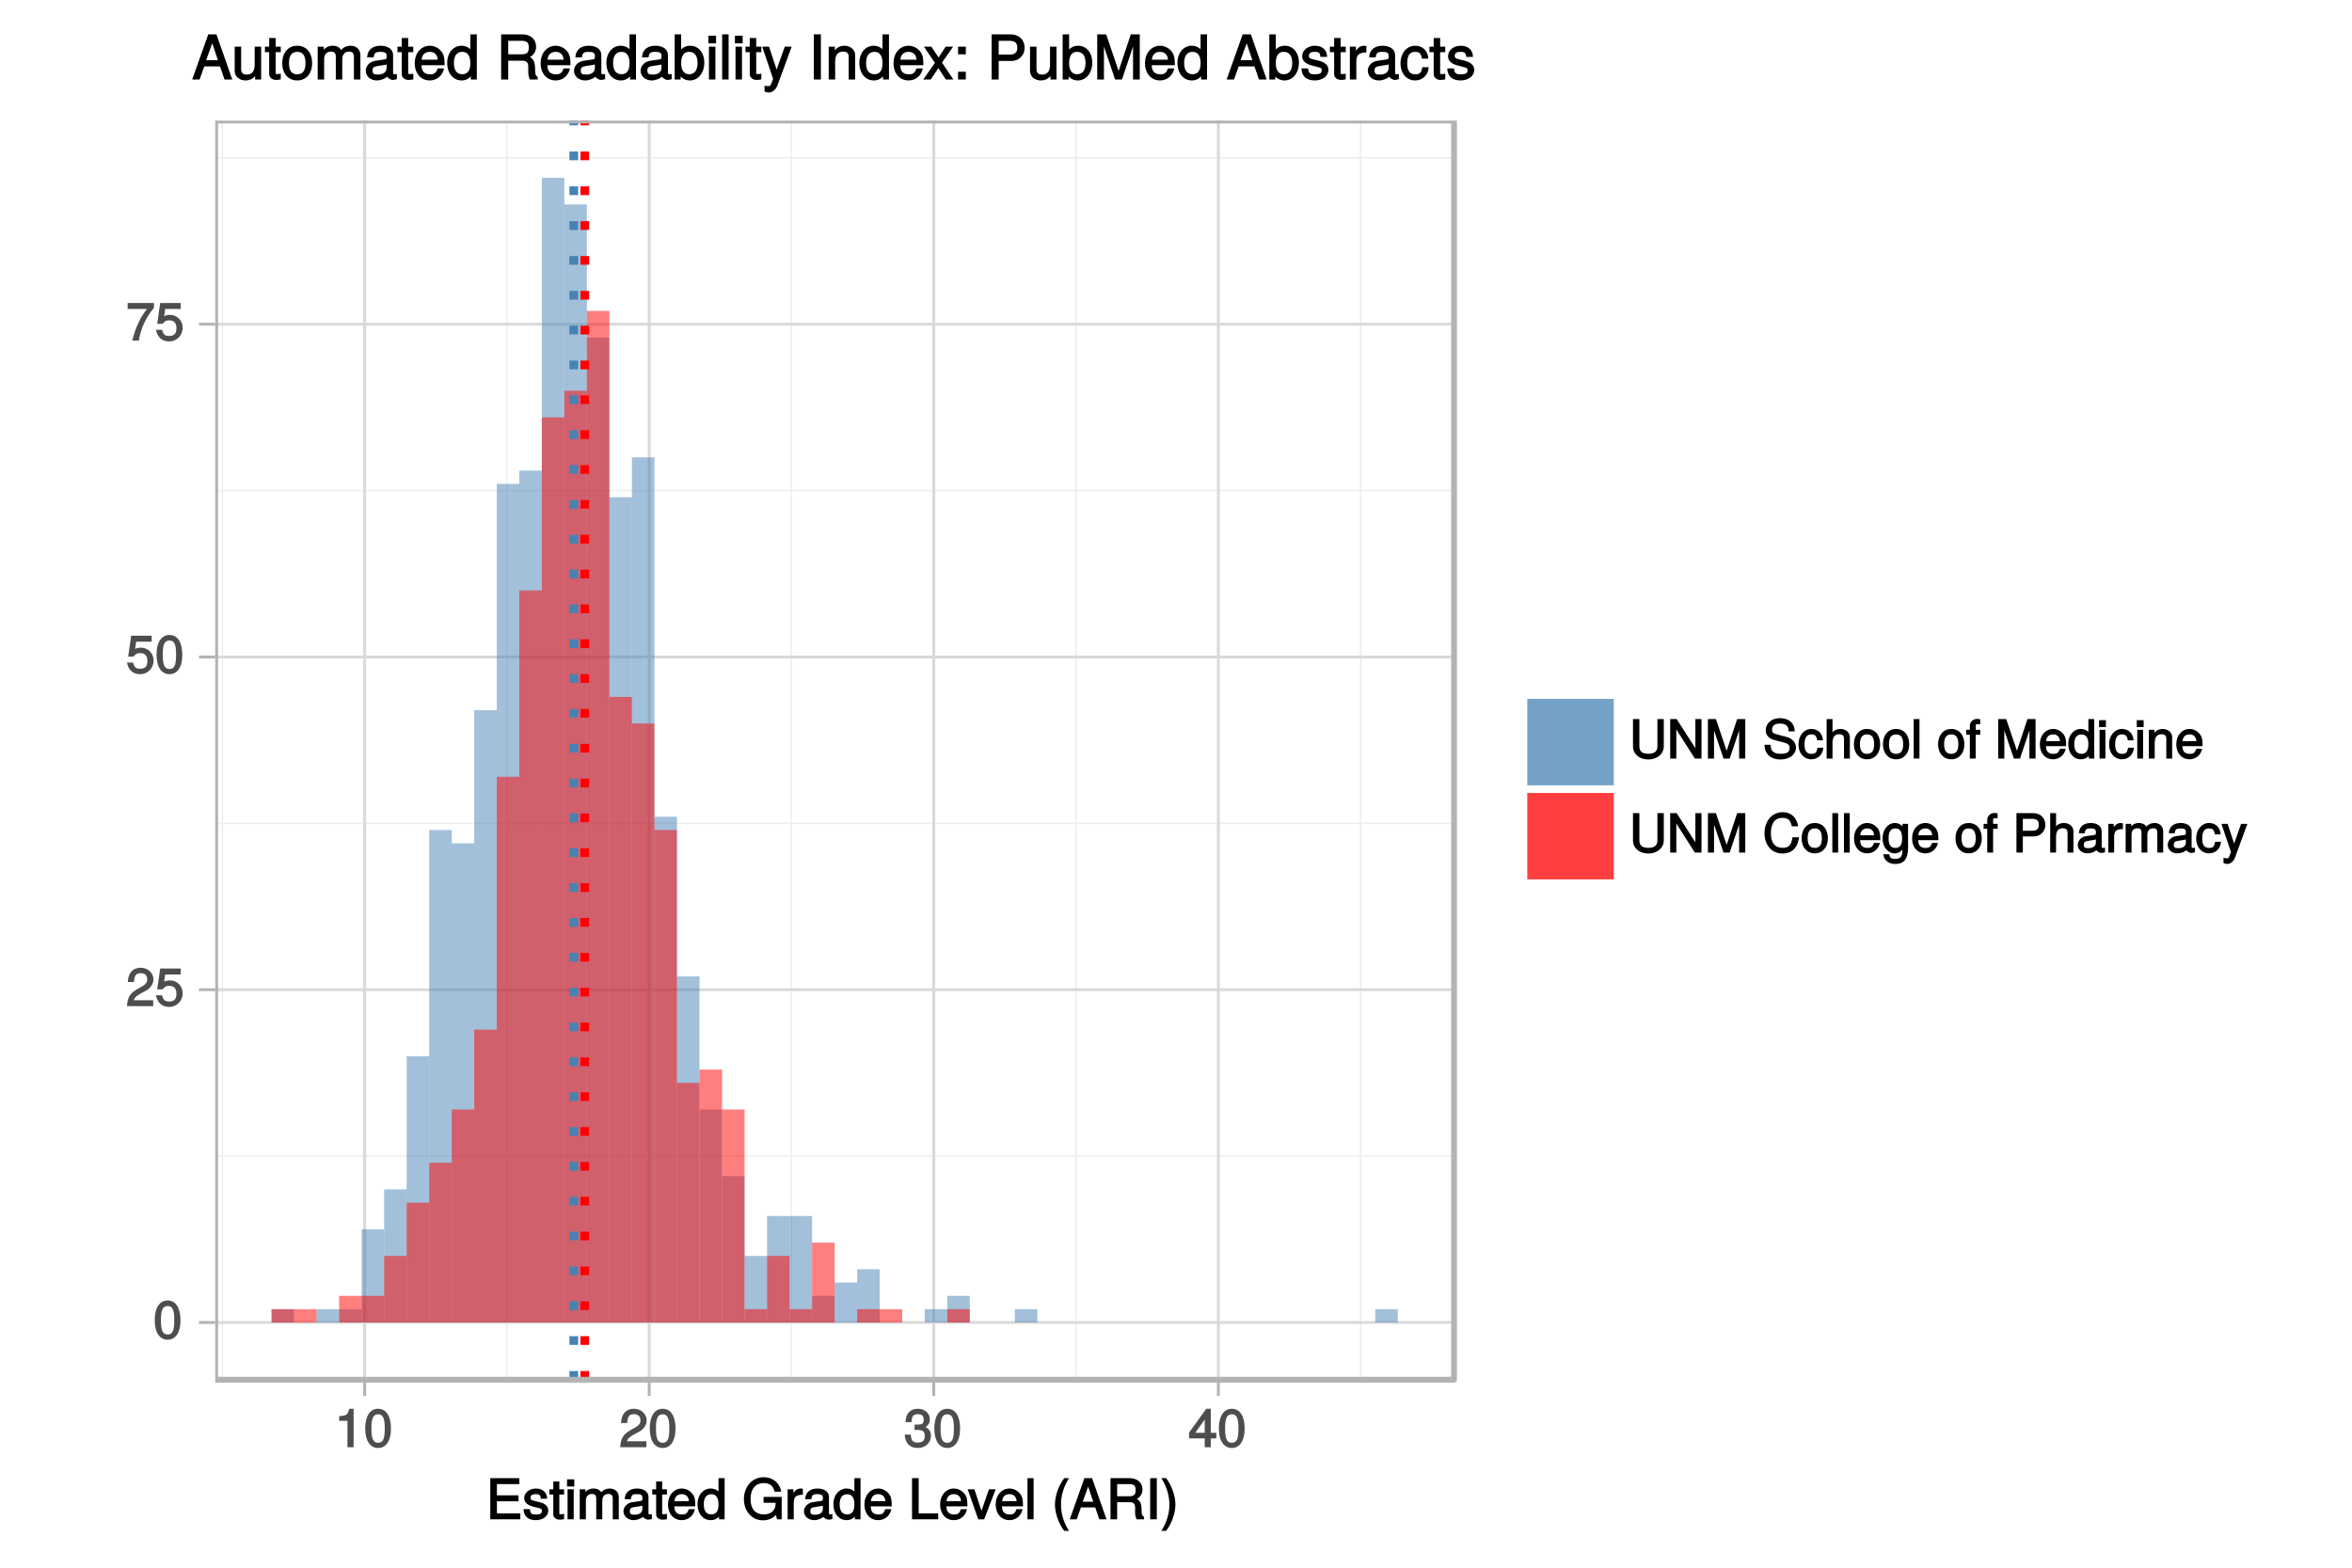 <?xml version="1.0" encoding="UTF-8"?>
<svg xmlns="http://www.w3.org/2000/svg" xmlns:xlink="http://www.w3.org/1999/xlink" width="432pt" height="288pt" viewBox="0 0 432 288" version="1.1">
<defs>
<g>
<symbol overflow="visible" id="glyph0-0">
<path style="stroke:none;" d=""/>
</symbol>
<symbol overflow="visible" id="glyph0-1">
<path style="stroke:none;" d="M 5 -3.391 C 5 -5.75 4.109 -7.062 2.641 -7.062 C 1.172 -7.062 0.266 -5.734 0.266 -3.453 C 0.266 -1.156 1.188 0.141 2.641 0.141 C 4.078 0.141 5 -1.156 5 -3.391 Z M 3.859 -3.469 C 3.859 -1.547 3.562 -0.812 2.625 -0.812 C 1.734 -0.812 1.406 -1.578 1.406 -3.438 C 1.406 -5.312 1.734 -6.047 2.641 -6.047 C 3.547 -6.047 3.859 -5.297 3.859 -3.469 Z M 3.859 -3.469 "/>
</symbol>
<symbol overflow="visible" id="glyph0-2">
<path style="stroke:none;" d="M 5.031 -4.938 C 5.031 -6.078 4.016 -7.062 2.719 -7.062 C 1.328 -7.062 0.391 -6.219 0.328 -4.438 L 1.453 -4.438 C 1.531 -5.703 1.859 -6.062 2.703 -6.062 C 3.469 -6.062 3.891 -5.641 3.891 -4.906 C 3.891 -4.375 3.609 -4.016 3.016 -3.672 L 2.125 -3.172 C 0.703 -2.359 0.266 -1.625 0.172 0 L 4.984 0 L 4.984 -1.094 L 1.422 -1.094 C 1.5 -1.516 1.766 -1.781 2.594 -2.281 L 3.562 -2.797 C 4.516 -3.297 5.031 -4.094 5.031 -4.938 Z M 5.031 -4.938 "/>
</symbol>
<symbol overflow="visible" id="glyph0-3">
<path style="stroke:none;" d="M 5.062 -2.375 C 5.062 -3.719 4.031 -4.734 2.719 -4.734 C 2.25 -4.734 1.75 -4.578 1.656 -4.5 L 1.859 -5.828 L 4.703 -5.828 L 4.703 -6.922 L 0.938 -6.922 L 0.391 -3.094 L 1.375 -3.094 C 1.812 -3.609 2.047 -3.734 2.578 -3.734 C 3.484 -3.734 3.922 -3.266 3.922 -2.266 C 3.922 -1.281 3.484 -0.859 2.578 -0.859 C 1.828 -0.859 1.516 -1.109 1.281 -2 L 0.156 -2 C 0.469 -0.516 1.375 0.141 2.594 0.141 C 3.969 0.141 5.062 -0.938 5.062 -2.375 Z M 5.062 -2.375 "/>
</symbol>
<symbol overflow="visible" id="glyph0-4">
<path style="stroke:none;" d="M 5.125 -6.078 L 5.125 -6.922 L 0.297 -6.922 L 0.297 -5.828 L 3.844 -5.828 C 2.656 -4.344 1.656 -2.266 1.156 0 L 2.344 0 C 2.734 -2.328 3.656 -4.281 5.125 -6.031 Z M 5.125 -6.078 "/>
</symbol>
<symbol overflow="visible" id="glyph0-5">
<path style="stroke:none;" d="M 3.469 -0.125 L 3.469 -7.062 L 2.672 -7.062 C 2.328 -5.891 2.281 -5.875 0.828 -5.688 L 0.828 -4.844 L 2.344 -4.844 L 2.344 0 L 3.469 0 Z M 3.469 -0.125 "/>
</symbol>
<symbol overflow="visible" id="glyph0-6">
<path style="stroke:none;" d="M 4.984 -2.094 C 4.984 -2.922 4.516 -3.547 3.703 -3.812 L 3.703 -3.562 C 4.344 -3.812 4.781 -4.375 4.781 -5.062 C 4.781 -6.219 3.875 -7.062 2.578 -7.062 C 1.203 -7.062 0.328 -6.188 0.312 -4.609 L 1.422 -4.609 C 1.453 -5.734 1.734 -6.062 2.594 -6.062 C 3.344 -6.062 3.641 -5.75 3.641 -5.031 C 3.641 -4.297 3.469 -4.141 1.969 -4.141 L 1.969 -3.172 L 2.578 -3.172 C 3.516 -3.172 3.844 -2.844 3.844 -2.094 C 3.844 -1.234 3.469 -0.859 2.578 -0.859 C 1.656 -0.859 1.344 -1.188 1.281 -2.312 L 0.156 -2.312 C 0.266 -0.656 1.156 0.141 2.547 0.141 C 3.953 0.141 4.984 -0.812 4.984 -2.094 Z M 4.984 -2.094 "/>
</symbol>
<symbol overflow="visible" id="glyph0-7">
<path style="stroke:none;" d="M 5.125 -1.75 L 5.125 -2.641 L 4.109 -2.641 L 4.109 -7.062 L 3.281 -7.062 L 0.125 -2.688 L 0.125 -1.625 L 3 -1.625 L 3 0 L 4.109 0 L 4.109 -1.625 L 5.125 -1.625 Z M 3.141 -2.641 L 1.25 -2.641 L 3.234 -5.406 L 3 -5.484 L 3 -2.641 Z M 3.141 -2.641 "/>
</symbol>
<symbol overflow="visible" id="glyph0-8">
<path style="stroke:none;" d="M 6.328 -2.25 L 6.328 -7.25 L 5.156 -7.25 L 5.156 -2.25 C 5.156 -1.312 4.609 -0.875 3.484 -0.875 C 2.453 -0.875 1.844 -1.234 1.844 -2.25 L 1.844 -7.25 L 0.672 -7.25 L 0.672 -2.25 C 0.672 -0.828 1.828 0.172 3.484 0.172 C 5.125 0.172 6.328 -0.859 6.328 -2.25 Z M 6.328 -2.25 "/>
</symbol>
<symbol overflow="visible" id="glyph0-9">
<path style="stroke:none;" d="M 6.328 -0.125 L 6.328 -7.25 L 5.203 -7.25 L 5.203 -1.406 L 5.453 -1.5 L 1.766 -7.25 L 0.578 -7.25 L 0.578 0 L 1.703 0 L 1.703 -5.797 L 1.469 -5.703 L 5.109 0 L 6.328 0 Z M 6.328 -0.125 "/>
</symbol>
<symbol overflow="visible" id="glyph0-10">
<path style="stroke:none;" d="M 7.438 -0.125 L 7.438 -7.25 L 5.953 -7.25 L 3.891 -1.031 L 4.156 -1.031 L 2.047 -7.25 L 0.578 -7.25 L 0.578 0 L 1.703 0 L 1.703 -5.984 L 1.422 -5.984 L 3.453 0 L 4.578 0 L 6.594 -5.984 L 6.312 -5.984 L 6.312 0 L 7.438 0 Z M 7.438 -0.125 "/>
</symbol>
<symbol overflow="visible" id="glyph0-11">
<path style="stroke:none;" d=""/>
</symbol>
<symbol overflow="visible" id="glyph0-12">
<path style="stroke:none;" d="M 6.094 -2.047 C 6.094 -2.906 5.422 -3.672 4.469 -3.938 L 2.719 -4.406 C 1.875 -4.625 1.703 -4.766 1.703 -5.312 C 1.703 -6.016 2.188 -6.422 3.125 -6.422 C 4.234 -6.422 4.734 -6.031 4.734 -5 L 5.859 -5 C 5.859 -6.5 4.766 -7.422 3.156 -7.422 C 1.625 -7.422 0.531 -6.453 0.531 -5.188 C 0.531 -4.328 1.125 -3.672 2.047 -3.422 L 3.781 -2.969 C 4.656 -2.734 4.922 -2.5 4.922 -1.953 C 4.922 -1.188 4.484 -0.875 3.281 -0.875 C 1.953 -0.875 1.438 -1.406 1.438 -2.531 L 0.312 -2.531 C 0.312 -0.75 1.578 0.172 3.219 0.172 C 5 0.172 6.094 -0.797 6.094 -2.047 Z M 6.094 -2.047 "/>
</symbol>
<symbol overflow="visible" id="glyph0-13">
<path style="stroke:none;" d="M 4.578 -1.984 L 3.641 -1.984 C 3.484 -1.062 3.219 -0.859 2.547 -0.859 C 1.656 -0.859 1.266 -1.406 1.266 -2.594 C 1.266 -3.844 1.656 -4.438 2.516 -4.438 C 3.188 -4.438 3.469 -4.156 3.594 -3.344 L 4.656 -3.344 C 4.562 -4.688 3.656 -5.438 2.531 -5.438 C 1.188 -5.438 0.156 -4.266 0.156 -2.594 C 0.156 -0.969 1.156 0.141 2.516 0.141 C 3.719 0.141 4.609 -0.703 4.719 -1.984 Z M 4.578 -1.984 "/>
</symbol>
<symbol overflow="visible" id="glyph0-14">
<path style="stroke:none;" d="M 4.797 -0.125 L 4.797 -3.922 C 4.797 -4.766 4.062 -5.438 3.078 -5.438 C 2.375 -5.438 1.828 -5.172 1.359 -4.562 L 1.609 -4.469 L 1.609 -7.25 L 0.531 -7.25 L 0.531 0 L 1.609 0 L 1.609 -2.891 C 1.609 -3.922 2 -4.469 2.828 -4.469 C 3.391 -4.469 3.719 -4.266 3.719 -3.609 L 3.719 0 L 4.797 0 Z M 4.797 -0.125 "/>
</symbol>
<symbol overflow="visible" id="glyph0-15">
<path style="stroke:none;" d="M 5.031 -2.594 C 5.031 -4.344 4.062 -5.438 2.609 -5.438 C 1.203 -5.438 0.203 -4.328 0.203 -2.641 C 0.203 -0.953 1.188 0.141 2.625 0.141 C 4.031 0.141 5.031 -0.953 5.031 -2.594 Z M 3.922 -2.609 C 3.922 -1.422 3.5 -0.859 2.625 -0.859 C 1.734 -0.859 1.312 -1.422 1.312 -2.641 C 1.312 -3.844 1.734 -4.438 2.625 -4.438 C 3.516 -4.438 3.922 -3.859 3.922 -2.609 Z M 3.922 -2.609 "/>
</symbol>
<symbol overflow="visible" id="glyph0-16">
<path style="stroke:none;" d="M 1.578 -0.125 L 1.578 -7.25 L 0.516 -7.25 L 0.516 0 L 1.578 0 Z M 1.578 -0.125 "/>
</symbol>
<symbol overflow="visible" id="glyph0-17">
<path style="stroke:none;" d="M 2.609 -4.5 L 2.609 -5.281 L 1.781 -5.281 L 1.781 -5.938 C 1.781 -6.281 1.828 -6.328 2.203 -6.328 C 2.266 -6.328 2.297 -6.328 2.609 -6.297 L 2.609 -7.203 C 2.297 -7.266 2.188 -7.281 2.031 -7.281 C 1.281 -7.281 0.703 -6.719 0.703 -6 L 0.703 -5.281 L 0.031 -5.281 L 0.031 -4.375 L 0.703 -4.375 L 0.703 0 L 1.781 0 L 1.781 -4.375 L 2.609 -4.375 Z M 2.609 -4.5 "/>
</symbol>
<symbol overflow="visible" id="glyph0-18">
<path style="stroke:none;" d="M 5.062 -2.406 C 5.062 -3.141 5 -3.594 4.859 -3.969 C 4.531 -4.797 3.625 -5.438 2.688 -5.438 C 1.281 -5.438 0.234 -4.266 0.234 -2.609 C 0.234 -0.953 1.25 0.141 2.672 0.141 C 3.812 0.141 4.75 -0.641 4.984 -1.781 L 3.906 -1.781 C 3.641 -1 3.344 -0.859 2.703 -0.859 C 1.859 -0.859 1.375 -1.25 1.359 -2.281 L 5.062 -2.281 Z M 4.156 -3.031 C 4.156 -3.031 3.969 -3.172 3.969 -3.188 L 1.375 -3.188 C 1.438 -3.953 1.875 -4.438 2.672 -4.438 C 3.469 -4.438 3.922 -3.906 3.922 -3.125 Z M 4.156 -3.031 "/>
</symbol>
<symbol overflow="visible" id="glyph0-19">
<path style="stroke:none;" d="M 4.891 -0.125 L 4.891 -7.25 L 3.812 -7.25 L 3.812 -4.516 L 4.047 -4.609 C 3.719 -5.125 3.078 -5.438 2.406 -5.438 C 1.109 -5.438 0.109 -4.281 0.109 -2.688 C 0.109 -0.984 1.078 0.141 2.438 0.141 C 3.125 0.141 3.703 -0.156 4.141 -0.781 L 3.891 -0.859 L 3.891 0 L 4.891 0 Z M 3.812 -2.625 C 3.812 -1.453 3.391 -0.859 2.547 -0.859 C 1.672 -0.859 1.219 -1.469 1.219 -2.641 C 1.219 -3.812 1.672 -4.422 2.547 -4.422 C 3.406 -4.422 3.812 -3.781 3.812 -2.625 Z M 3.812 -2.625 "/>
</symbol>
<symbol overflow="visible" id="glyph0-20">
<path style="stroke:none;" d="M 1.609 -0.125 L 1.609 -5.281 L 0.531 -5.281 L 0.531 0 L 1.609 0 Z M 1.703 -5.906 L 1.703 -7.047 L 0.438 -7.047 L 0.438 -5.781 L 1.703 -5.781 Z M 1.703 -5.906 "/>
</symbol>
<symbol overflow="visible" id="glyph0-21">
<path style="stroke:none;" d="M 4.812 -0.125 L 4.812 -3.922 C 4.812 -4.766 4.047 -5.438 3.078 -5.438 C 2.328 -5.438 1.75 -5.109 1.312 -4.406 L 1.547 -4.312 L 1.547 -5.281 L 0.531 -5.281 L 0.531 0 L 1.609 0 L 1.609 -2.891 C 1.609 -3.922 2.031 -4.469 2.844 -4.469 C 3.469 -4.469 3.734 -4.219 3.734 -3.609 L 3.734 0 L 4.812 0 Z M 4.812 -0.125 "/>
</symbol>
<symbol overflow="visible" id="glyph0-22">
<path style="stroke:none;" d="M 6.5 -2.812 L 5.453 -2.812 C 5.219 -1.359 4.812 -0.875 3.625 -0.875 C 2.234 -0.875 1.484 -1.797 1.484 -3.547 C 1.484 -5.344 2.203 -6.375 3.547 -6.375 C 4.641 -6.375 5.078 -6.016 5.328 -4.828 L 6.516 -4.828 C 6.203 -6.484 5.188 -7.422 3.656 -7.422 C 1.531 -7.422 0.312 -5.578 0.312 -3.547 C 0.312 -1.5 1.562 0.172 3.609 0.172 C 5.328 0.172 6.422 -0.859 6.656 -2.812 Z M 6.5 -2.812 "/>
</symbol>
<symbol overflow="visible" id="glyph0-23">
<path style="stroke:none;" d="M 4.828 -0.953 L 4.828 -5.281 L 3.812 -5.281 L 3.812 -4.422 L 4.047 -4.516 C 3.641 -5.109 3.062 -5.438 2.422 -5.438 C 1.141 -5.438 0.141 -4.219 0.141 -2.594 C 0.141 -1 1.172 0.141 2.344 0.141 C 2.984 0.141 3.516 -0.156 4.047 -0.797 L 3.812 -0.875 L 3.812 -0.547 C 3.812 0.781 3.406 1.156 2.469 1.156 C 1.844 1.156 1.484 1.062 1.375 0.312 L 0.281 0.312 C 0.391 1.406 1.266 2.094 2.453 2.094 C 4.016 2.094 4.828 1.266 4.828 -0.953 Z M 3.734 -2.609 C 3.734 -1.406 3.359 -0.859 2.516 -0.859 C 1.641 -0.859 1.25 -1.422 1.25 -2.641 C 1.25 -3.844 1.656 -4.438 2.5 -4.438 C 3.375 -4.438 3.734 -3.828 3.734 -2.609 Z M 3.734 -2.609 "/>
</symbol>
<symbol overflow="visible" id="glyph0-24">
<path style="stroke:none;" d="M 6.047 -5.062 C 6.047 -6.375 5.141 -7.25 3.766 -7.25 L 0.734 -7.25 L 0.734 0 L 1.906 0 L 1.906 -2.969 L 3.969 -2.969 C 5.109 -2.969 6.047 -3.906 6.047 -5.062 Z M 4.844 -5.109 C 4.844 -4.344 4.484 -4.016 3.625 -4.016 L 1.906 -4.016 L 1.906 -6.203 L 3.625 -6.203 C 4.484 -6.203 4.844 -5.875 4.844 -5.109 Z M 4.844 -5.109 "/>
</symbol>
<symbol overflow="visible" id="glyph0-25">
<path style="stroke:none;" d="M 5.266 -0.141 L 5.266 -0.906 C 5.047 -0.859 5.016 -0.859 4.953 -0.859 C 4.688 -0.859 4.656 -0.875 4.656 -1.125 L 4.656 -3.922 C 4.656 -4.812 3.875 -5.438 2.641 -5.438 C 1.422 -5.438 0.531 -4.828 0.469 -3.547 L 1.547 -3.547 C 1.625 -4.281 1.859 -4.438 2.609 -4.438 C 3.328 -4.438 3.594 -4.281 3.594 -3.812 L 3.594 -3.594 C 3.594 -3.266 3.531 -3.25 2.891 -3.172 C 1.766 -3.031 1.594 -3 1.281 -2.875 C 0.703 -2.625 0.266 -2.047 0.266 -1.422 C 0.266 -0.516 1.031 0.141 2.047 0.141 C 2.703 0.141 3.422 -0.156 3.672 -0.438 C 3.703 -0.328 4.188 0.062 4.578 0.062 C 4.75 0.062 4.875 0.047 5.266 -0.047 Z M 3.594 -1.859 C 3.594 -1.141 3 -0.812 2.219 -0.812 C 1.609 -0.812 1.375 -0.906 1.375 -1.453 C 1.375 -1.969 1.594 -2.078 2.453 -2.203 C 3.297 -2.328 3.469 -2.359 3.594 -2.422 Z M 3.594 -1.859 "/>
</symbol>
<symbol overflow="visible" id="glyph0-26">
<path style="stroke:none;" d="M 3.219 -4.453 L 3.219 -5.375 C 2.938 -5.422 2.875 -5.438 2.766 -5.438 C 2.25 -5.438 1.75 -5.078 1.297 -4.344 L 1.531 -4.234 L 1.531 -5.281 L 0.531 -5.281 L 0.531 0 L 1.609 0 L 1.609 -2.734 C 1.609 -3.859 1.844 -4.312 3.219 -4.328 Z M 3.219 -4.453 "/>
</symbol>
<symbol overflow="visible" id="glyph0-27">
<path style="stroke:none;" d="M 7.422 -0.125 L 7.422 -3.891 C 7.422 -4.797 6.797 -5.438 5.859 -5.438 C 5.188 -5.438 4.672 -5.188 4.328 -4.766 C 4.109 -5.156 3.609 -5.438 2.953 -5.438 C 2.281 -5.438 1.734 -5.141 1.312 -4.531 L 1.547 -4.438 L 1.547 -5.281 L 0.531 -5.281 L 0.531 0 L 1.609 0 L 1.609 -3.281 C 1.609 -4.016 2 -4.469 2.656 -4.469 C 3.25 -4.469 3.438 -4.234 3.438 -3.594 L 3.438 0 L 4.516 0 L 4.516 -3.281 C 4.516 -4.016 4.922 -4.469 5.578 -4.469 C 6.156 -4.469 6.344 -4.219 6.344 -3.594 L 6.344 0 L 7.422 0 Z M 7.422 -0.125 "/>
</symbol>
<symbol overflow="visible" id="glyph0-28">
<path style="stroke:none;" d="M 4.578 -5.281 L 3.609 -5.281 L 2.188 -1.25 L 2.469 -1.234 L 1.141 -5.281 L 0 -5.281 L 1.75 -0.109 L 1.438 0.688 C 1.312 1.031 1.281 1.047 0.938 1.047 C 0.828 1.047 0.688 1.031 0.375 0.953 L 0.375 1.906 C 0.578 2.016 0.844 2.094 1.062 2.094 C 1.625 2.094 2.219 1.656 2.484 0.938 L 4.766 -5.281 Z M 4.578 -5.281 "/>
</symbol>
<symbol overflow="visible" id="glyph1-0">
<path style="stroke:none;" d=""/>
</symbol>
<symbol overflow="visible" id="glyph1-1">
<path style="stroke:none;" d="M 6.266 -0.125 L 6.266 -1.094 L 1.969 -1.094 L 1.969 -3.312 L 5.938 -3.312 L 5.938 -4.406 L 1.969 -4.406 L 1.969 -6.469 L 6.094 -6.469 L 6.094 -7.562 L 0.75 -7.562 L 0.75 0 L 6.266 0 Z M 6.266 -0.125 "/>
</symbol>
<symbol overflow="visible" id="glyph1-2">
<path style="stroke:none;" d="M 4.734 -1.594 C 4.734 -2.375 4.156 -2.906 3.109 -3.156 L 2.312 -3.344 C 1.625 -3.516 1.484 -3.594 1.484 -3.953 C 1.484 -4.438 1.766 -4.625 2.453 -4.625 C 3.125 -4.625 3.328 -4.453 3.344 -3.781 L 4.516 -3.781 C 4.516 -4.938 3.688 -5.656 2.484 -5.656 C 1.266 -5.656 0.312 -4.891 0.312 -3.922 C 0.312 -3.094 0.891 -2.578 2.125 -2.281 L 2.906 -2.094 C 3.484 -1.953 3.562 -1.906 3.562 -1.531 C 3.562 -1.047 3.234 -0.891 2.5 -0.891 C 1.75 -0.891 1.469 -0.938 1.344 -1.875 L 0.188 -1.875 C 0.234 -0.516 1.062 0.156 2.438 0.156 C 3.75 0.156 4.734 -0.594 4.734 -1.594 Z M 4.734 -1.594 "/>
</symbol>
<symbol overflow="visible" id="glyph1-3">
<path style="stroke:none;" d="M 2.688 -0.125 L 2.688 -1.016 C 2.438 -0.938 2.297 -0.938 2.141 -0.938 C 1.781 -0.938 1.812 -0.891 1.812 -1.266 L 1.812 -4.562 L 2.688 -4.562 L 2.688 -5.516 L 1.812 -5.516 L 1.812 -6.953 L 0.703 -6.953 L 0.703 -5.516 L -0.016 -5.516 L -0.016 -4.562 L 0.703 -4.562 L 0.703 -0.891 C 0.703 -0.359 1.203 0.062 1.859 0.062 C 2.062 0.062 2.266 0.047 2.688 -0.016 Z M 2.688 -0.125 "/>
</symbol>
<symbol overflow="visible" id="glyph1-4">
<path style="stroke:none;" d="M 1.672 -0.125 L 1.672 -5.516 L 0.547 -5.516 L 0.547 0 L 1.672 0 Z M 1.781 -6.156 L 1.781 -7.344 L 0.453 -7.344 L 0.453 -6.031 L 1.781 -6.031 Z M 1.781 -6.156 "/>
</symbol>
<symbol overflow="visible" id="glyph1-5">
<path style="stroke:none;" d="M 7.734 -0.125 L 7.734 -4.062 C 7.734 -5 7.078 -5.656 6.094 -5.656 C 5.406 -5.656 4.875 -5.406 4.516 -4.969 C 4.281 -5.375 3.766 -5.656 3.078 -5.656 C 2.375 -5.656 1.812 -5.359 1.359 -4.734 L 1.609 -4.625 L 1.609 -5.516 L 0.562 -5.516 L 0.562 0 L 1.688 0 L 1.688 -3.422 C 1.688 -4.188 2.094 -4.656 2.766 -4.656 C 3.391 -4.656 3.594 -4.406 3.594 -3.734 L 3.594 0 L 4.703 0 L 4.703 -3.422 C 4.703 -4.188 5.125 -4.656 5.812 -4.656 C 6.422 -4.656 6.625 -4.406 6.625 -3.734 L 6.625 0 L 7.734 0 Z M 7.734 -0.125 "/>
</symbol>
<symbol overflow="visible" id="glyph1-6">
<path style="stroke:none;" d="M 5.484 -0.156 L 5.484 -0.953 C 5.266 -0.906 5.219 -0.906 5.172 -0.906 C 4.875 -0.906 4.859 -0.906 4.859 -1.172 L 4.859 -4.094 C 4.859 -5.016 4.047 -5.656 2.75 -5.656 C 1.484 -5.656 0.547 -5.047 0.484 -3.688 L 1.625 -3.688 C 1.703 -4.453 1.938 -4.625 2.719 -4.625 C 3.469 -4.625 3.734 -4.469 3.734 -3.969 L 3.734 -3.75 C 3.734 -3.406 3.688 -3.391 3.016 -3.312 C 1.844 -3.156 1.656 -3.125 1.344 -2.984 C 0.734 -2.734 0.266 -2.125 0.266 -1.484 C 0.266 -0.547 1.078 0.156 2.141 0.156 C 2.812 0.156 3.562 -0.172 3.828 -0.453 C 3.859 -0.344 4.375 0.062 4.781 0.062 C 4.953 0.062 5.078 0.047 5.484 -0.047 Z M 3.734 -1.938 C 3.734 -1.188 3.125 -0.844 2.312 -0.844 C 1.672 -0.844 1.438 -0.938 1.438 -1.516 C 1.438 -2.062 1.656 -2.172 2.547 -2.297 C 3.438 -2.422 3.609 -2.453 3.734 -2.516 Z M 3.734 -1.938 "/>
</symbol>
<symbol overflow="visible" id="glyph1-7">
<path style="stroke:none;" d="M 5.266 -2.516 C 5.266 -3.266 5.203 -3.75 5.062 -4.141 C 4.719 -5 3.781 -5.656 2.797 -5.656 C 1.344 -5.656 0.25 -4.438 0.25 -2.719 C 0.25 -1 1.312 0.156 2.781 0.156 C 3.984 0.156 4.953 -0.656 5.188 -1.859 L 4.062 -1.859 C 3.797 -1.047 3.484 -0.891 2.812 -0.891 C 1.938 -0.891 1.438 -1.312 1.406 -2.375 L 5.266 -2.375 Z M 4.344 -3.156 C 4.344 -3.156 4.125 -3.312 4.141 -3.328 L 1.438 -3.328 C 1.5 -4.125 1.953 -4.625 2.797 -4.625 C 3.609 -4.625 4.094 -4.062 4.094 -3.25 Z M 4.344 -3.156 "/>
</symbol>
<symbol overflow="visible" id="glyph1-8">
<path style="stroke:none;" d="M 5.094 -0.125 L 5.094 -7.562 L 3.969 -7.562 L 3.969 -4.703 L 4.219 -4.812 C 3.875 -5.344 3.203 -5.656 2.516 -5.656 C 1.156 -5.656 0.109 -4.469 0.109 -2.797 C 0.109 -1.031 1.125 0.156 2.547 0.156 C 3.266 0.156 3.859 -0.156 4.312 -0.812 L 4.062 -0.906 L 4.062 0 L 5.094 0 Z M 3.969 -2.734 C 3.969 -1.516 3.547 -0.906 2.656 -0.906 C 1.734 -0.906 1.266 -1.531 1.266 -2.75 C 1.266 -3.969 1.734 -4.609 2.656 -4.609 C 3.547 -4.609 3.969 -3.938 3.969 -2.734 Z M 3.969 -2.734 "/>
</symbol>
<symbol overflow="visible" id="glyph1-9">
<path style="stroke:none;" d=""/>
</symbol>
<symbol overflow="visible" id="glyph1-10">
<path style="stroke:none;" d="M 7.234 -0.125 L 7.234 -4.125 L 3.906 -4.125 L 3.906 -3.031 L 6.125 -3.031 L 6.125 -2.953 C 6.125 -1.656 5.312 -0.906 3.984 -0.906 C 2.328 -0.906 1.516 -1.969 1.516 -3.75 C 1.516 -5.547 2.391 -6.656 3.938 -6.656 C 5.047 -6.656 5.688 -6.156 5.922 -5.078 L 7.156 -5.078 C 6.875 -6.688 5.609 -7.734 3.938 -7.734 C 1.703 -7.734 0.297 -5.875 0.297 -3.703 C 0.297 -1.453 1.812 0.188 3.781 0.188 C 4.766 0.188 5.656 -0.203 6.188 -0.797 L 6.375 0 L 7.234 0 Z M 7.234 -0.125 "/>
</symbol>
<symbol overflow="visible" id="glyph1-11">
<path style="stroke:none;" d="M 3.344 -4.641 L 3.344 -5.609 C 3.062 -5.656 3 -5.656 2.891 -5.656 C 2.344 -5.656 1.828 -5.297 1.344 -4.516 L 1.594 -4.422 L 1.594 -5.516 L 0.547 -5.516 L 0.547 0 L 1.672 0 L 1.672 -2.844 C 1.672 -4.031 1.922 -4.484 3.344 -4.516 Z M 3.344 -4.641 "/>
</symbol>
<symbol overflow="visible" id="glyph1-12">
<path style="stroke:none;" d="M 5.469 -0.125 L 5.469 -1.094 L 1.875 -1.094 L 1.875 -7.562 L 0.656 -7.562 L 0.656 0 L 5.469 0 Z M 5.469 -0.125 "/>
</symbol>
<symbol overflow="visible" id="glyph1-13">
<path style="stroke:none;" d="M 4.859 -5.516 L 3.812 -5.516 L 2.297 -1.125 L 2.578 -1.125 L 1.141 -5.516 L -0.094 -5.516 L 1.844 0 L 2.938 0 L 5.047 -5.516 Z M 4.859 -5.516 "/>
</symbol>
<symbol overflow="visible" id="glyph1-14">
<path style="stroke:none;" d="M 1.656 -0.125 L 1.656 -7.562 L 0.531 -7.562 L 0.531 0 L 1.656 0 Z M 1.656 -0.125 "/>
</symbol>
<symbol overflow="visible" id="glyph1-15">
<path style="stroke:none;" d="M 3.016 1.891 C 2.125 0.453 1.688 -1.125 1.688 -2.719 C 1.688 -4.312 2.125 -5.906 3.156 -7.562 L 2.281 -7.562 C 1.25 -6.203 0.578 -4.297 0.578 -2.719 C 0.578 -1.141 1.25 0.766 2.281 2.125 L 3.156 2.125 Z M 3.016 1.891 "/>
</symbol>
<symbol overflow="visible" id="glyph1-16">
<path style="stroke:none;" d="M 6.672 -0.125 L 4.062 -7.562 L 2.656 -7.562 L -0.031 0 L 1.25 0 L 2.016 -2.188 L 4.641 -2.188 L 5.391 0 L 6.719 0 Z M 4.484 -3.234 L 2.344 -3.234 L 3.5 -6.422 L 3.203 -6.422 L 4.281 -3.234 Z M 4.484 -3.234 "/>
</symbol>
<symbol overflow="visible" id="glyph1-17">
<path style="stroke:none;" d="M 6.938 -0.125 L 6.938 -0.438 C 6.547 -0.703 6.5 -0.859 6.484 -1.828 C 6.469 -3.031 6.156 -3.531 5.359 -3.875 L 5.359 -3.594 C 6.188 -4 6.656 -4.641 6.656 -5.469 C 6.656 -6.734 5.719 -7.562 4.297 -7.562 L 0.781 -7.562 L 0.781 0 L 2 0 L 2 -3.141 L 4.266 -3.141 C 5.078 -3.141 5.312 -2.875 5.312 -1.984 L 5.297 -1.328 C 5.297 -0.875 5.375 -0.438 5.562 0 L 6.938 0 Z M 5.391 -5.344 C 5.391 -4.484 5.094 -4.234 4.109 -4.234 L 2 -4.234 L 2 -6.469 L 4.109 -6.469 C 5.156 -6.469 5.391 -6.156 5.391 -5.344 Z M 5.391 -5.344 "/>
</symbol>
<symbol overflow="visible" id="glyph1-18">
<path style="stroke:none;" d="M 2.062 -0.125 L 2.062 -7.562 L 0.844 -7.562 L 0.844 0 L 2.062 0 Z M 2.062 -0.125 "/>
</symbol>
<symbol overflow="visible" id="glyph1-19">
<path style="stroke:none;" d="M 2.703 -2.703 C 2.703 -4.297 2.031 -6.203 1 -7.562 L 0.125 -7.562 C 1.156 -5.906 1.594 -4.312 1.594 -2.703 C 1.594 -1.125 1.156 0.469 0.125 2.125 L 1 2.125 C 2.031 0.766 2.703 -1.141 2.703 -2.703 Z M 2.703 -2.703 "/>
</symbol>
<symbol overflow="visible" id="glyph2-0">
<path style="stroke:none;" d=""/>
</symbol>
<symbol overflow="visible" id="glyph2-1">
<path style="stroke:none;" d="M 7.312 -0.125 L 4.453 -8.297 L 2.953 -8.297 L 0 0 L 1.359 0 L 2.219 -2.406 L 5.109 -2.406 L 5.938 0 L 7.359 0 Z M 4.922 -3.547 L 2.562 -3.547 L 3.828 -7.047 L 3.547 -7.047 L 4.734 -3.547 Z M 4.922 -3.547 "/>
</symbol>
<symbol overflow="visible" id="glyph2-2">
<path style="stroke:none;" d="M 5.438 -0.125 L 5.438 -6.031 L 4.25 -6.031 L 4.25 -2.719 C 4.25 -1.547 3.766 -0.906 2.812 -0.906 C 2.094 -0.906 1.766 -1.203 1.766 -1.906 L 1.766 -6.031 L 0.578 -6.031 L 0.578 -1.547 C 0.578 -0.578 1.438 0.172 2.547 0.172 C 3.406 0.172 4.031 -0.172 4.562 -0.922 L 4.328 -1.016 L 4.328 0 L 5.438 0 Z M 5.438 -0.125 "/>
</symbol>
<symbol overflow="visible" id="glyph2-3">
<path style="stroke:none;" d="M 2.922 -0.125 L 2.922 -1.078 C 2.672 -1.016 2.531 -1 2.359 -1 C 1.953 -1 1.984 -0.969 1.984 -1.375 L 1.984 -5.016 L 2.922 -5.016 L 2.922 -6.031 L 1.984 -6.031 L 1.984 -7.625 L 0.797 -7.625 L 0.797 -6.031 L 0.016 -6.031 L 0.016 -5.016 L 0.797 -5.016 L 0.797 -0.969 C 0.797 -0.391 1.328 0.078 2.047 0.078 C 2.266 0.078 2.484 0.062 2.922 -0.016 Z M 2.922 -0.125 "/>
</symbol>
<symbol overflow="visible" id="glyph2-4">
<path style="stroke:none;" d="M 5.734 -2.969 C 5.734 -4.969 4.656 -6.203 2.984 -6.203 C 1.375 -6.203 0.25 -4.953 0.25 -3.016 C 0.25 -1.078 1.359 0.172 3 0.172 C 4.625 0.172 5.734 -1.078 5.734 -2.969 Z M 4.516 -2.984 C 4.516 -1.625 4.016 -0.953 3 -0.953 C 1.984 -0.953 1.484 -1.609 1.484 -3.016 C 1.484 -4.406 1.984 -5.078 3 -5.078 C 4.031 -5.078 4.516 -4.406 4.516 -2.984 Z M 4.516 -2.984 "/>
</symbol>
<symbol overflow="visible" id="glyph2-5">
<path style="stroke:none;" d="M 8.484 -0.125 L 8.484 -4.453 C 8.484 -5.484 7.781 -6.203 6.703 -6.203 C 5.938 -6.203 5.375 -5.922 4.953 -5.406 C 4.688 -5.891 4.141 -6.203 3.391 -6.203 C 2.625 -6.203 2.016 -5.875 1.516 -5.188 L 1.75 -5.078 L 1.75 -6.031 L 0.641 -6.031 L 0.641 0 L 1.828 0 L 1.828 -3.75 C 1.828 -4.594 2.297 -5.125 3.047 -5.125 C 3.734 -5.125 3.969 -4.844 3.969 -4.109 L 3.969 0 L 5.156 0 L 5.156 -3.75 C 5.156 -4.594 5.641 -5.125 6.391 -5.125 C 7.062 -5.125 7.297 -4.828 7.297 -4.109 L 7.297 0 L 8.484 0 Z M 8.484 -0.125 "/>
</symbol>
<symbol overflow="visible" id="glyph2-6">
<path style="stroke:none;" d="M 6.016 -0.156 L 6.016 -1.016 C 5.781 -0.969 5.734 -0.969 5.688 -0.969 C 5.375 -0.969 5.328 -0.984 5.328 -1.281 L 5.328 -4.484 C 5.328 -5.516 4.438 -6.203 3.031 -6.203 C 1.625 -6.203 0.625 -5.516 0.562 -4.062 L 1.766 -4.062 C 1.844 -4.891 2.141 -5.078 2.984 -5.078 C 3.812 -5.078 4.141 -4.906 4.141 -4.359 L 4.141 -4.109 C 4.141 -3.734 4.047 -3.703 3.328 -3.625 C 2.031 -3.453 1.828 -3.406 1.469 -3.266 C 0.797 -2.984 0.312 -2.328 0.312 -1.625 C 0.312 -0.578 1.188 0.172 2.359 0.172 C 3.094 0.172 3.891 -0.172 4.234 -0.531 C 4.266 -0.375 4.812 0.078 5.266 0.078 C 5.438 0.078 5.594 0.062 6.016 -0.062 Z M 4.141 -2.125 C 4.141 -1.297 3.438 -0.906 2.547 -0.906 C 1.844 -0.906 1.547 -1.016 1.547 -1.656 C 1.547 -2.25 1.828 -2.391 2.812 -2.531 C 3.766 -2.656 3.969 -2.703 4.141 -2.781 Z M 4.141 -2.125 "/>
</symbol>
<symbol overflow="visible" id="glyph2-7">
<path style="stroke:none;" d="M 5.781 -2.75 C 5.781 -3.594 5.703 -4.109 5.547 -4.547 C 5.172 -5.484 4.156 -6.203 3.078 -6.203 C 1.469 -6.203 0.297 -4.875 0.297 -2.984 C 0.297 -1.094 1.438 0.172 3.062 0.172 C 4.375 0.172 5.422 -0.719 5.672 -2.031 L 4.5 -2.031 C 4.203 -1.125 3.828 -0.953 3.094 -0.953 C 2.141 -0.953 1.547 -1.438 1.531 -2.625 L 5.781 -2.625 Z M 4.75 -3.469 C 4.75 -3.469 4.562 -3.625 4.578 -3.641 L 1.562 -3.641 C 1.625 -4.516 2.141 -5.078 3.062 -5.078 C 3.969 -5.078 4.516 -4.469 4.516 -3.562 Z M 4.75 -3.469 "/>
</symbol>
<symbol overflow="visible" id="glyph2-8">
<path style="stroke:none;" d="M 5.578 -0.125 L 5.578 -8.297 L 4.391 -8.297 L 4.391 -5.172 L 4.625 -5.266 C 4.234 -5.859 3.531 -6.203 2.766 -6.203 C 1.266 -6.203 0.141 -4.906 0.141 -3.062 C 0.141 -1.125 1.25 0.172 2.797 0.172 C 3.594 0.172 4.219 -0.172 4.719 -0.875 L 4.484 -0.984 L 4.484 0 L 5.578 0 Z M 4.391 -2.984 C 4.391 -1.656 3.891 -0.969 2.922 -0.969 C 1.906 -0.969 1.375 -1.672 1.375 -3.016 C 1.375 -4.359 1.906 -5.078 2.922 -5.078 C 3.906 -5.078 4.391 -4.328 4.391 -2.984 Z M 4.391 -2.984 "/>
</symbol>
<symbol overflow="visible" id="glyph2-9">
<path style="stroke:none;" d=""/>
</symbol>
<symbol overflow="visible" id="glyph2-10">
<path style="stroke:none;" d="M 7.594 -0.125 L 7.594 -0.453 C 7.172 -0.75 7.125 -0.938 7.109 -2 C 7.094 -3.328 6.766 -3.859 5.891 -4.234 L 5.891 -3.953 C 6.797 -4.406 7.297 -5.094 7.297 -6 C 7.297 -7.391 6.297 -8.297 4.719 -8.297 L 0.875 -8.297 L 0.875 0 L 2.172 0 L 2.172 -3.453 L 4.688 -3.453 C 5.594 -3.453 5.875 -3.141 5.859 -2.156 L 5.859 -1.438 C 5.844 -0.953 5.938 -0.469 6.141 0 L 7.594 0 Z M 5.953 -5.859 C 5.953 -4.922 5.609 -4.625 4.516 -4.625 L 2.172 -4.625 L 2.172 -7.109 L 4.516 -7.109 C 5.672 -7.109 5.953 -6.766 5.953 -5.859 Z M 5.953 -5.859 "/>
</symbol>
<symbol overflow="visible" id="glyph2-11">
<path style="stroke:none;" d="M 5.891 -3.078 C 5.891 -4.953 4.812 -6.203 3.281 -6.203 C 2.5 -6.203 1.844 -5.859 1.406 -5.219 L 1.641 -5.109 L 1.641 -8.297 L 0.453 -8.297 L 0.453 0 L 1.547 0 L 1.547 -0.953 L 1.312 -0.859 C 1.766 -0.188 2.438 0.172 3.25 0.172 C 4.766 0.172 5.891 -1.203 5.891 -3.078 Z M 4.656 -3.031 C 4.656 -1.719 4.109 -0.969 3.109 -0.969 C 2.141 -0.969 1.641 -1.703 1.641 -3.016 C 1.641 -4.359 2.141 -5.109 3.109 -5.078 C 4.141 -5.078 4.656 -4.312 4.656 -3.031 Z M 4.656 -3.031 "/>
</symbol>
<symbol overflow="visible" id="glyph2-12">
<path style="stroke:none;" d="M 1.812 -0.125 L 1.812 -6.031 L 0.625 -6.031 L 0.625 0 L 1.812 0 Z M 1.938 -6.766 L 1.938 -8.047 L 0.516 -8.047 L 0.516 -6.641 L 1.938 -6.641 Z M 1.938 -6.766 "/>
</symbol>
<symbol overflow="visible" id="glyph2-13">
<path style="stroke:none;" d="M 1.797 -0.125 L 1.797 -8.297 L 0.609 -8.297 L 0.609 0 L 1.797 0 Z M 1.797 -0.125 "/>
</symbol>
<symbol overflow="visible" id="glyph2-14">
<path style="stroke:none;" d="M 5.266 -6.031 L 4.172 -6.031 L 2.531 -1.406 L 2.812 -1.406 L 1.281 -6.031 L 0.031 -6.031 L 2.031 -0.109 L 1.672 0.797 C 1.516 1.203 1.469 1.219 1.078 1.219 C 0.953 1.219 0.797 1.203 0.453 1.141 L 0.453 2.203 C 0.688 2.328 0.969 2.391 1.203 2.391 C 1.859 2.391 2.516 1.906 2.828 1.078 L 5.438 -6.031 Z M 5.266 -6.031 "/>
</symbol>
<symbol overflow="visible" id="glyph2-15">
<path style="stroke:none;" d="M 2.25 -0.125 L 2.25 -8.297 L 0.953 -8.297 L 0.953 0 L 2.25 0 Z M 2.25 -0.125 "/>
</symbol>
<symbol overflow="visible" id="glyph2-16">
<path style="stroke:none;" d="M 5.484 -0.125 L 5.484 -4.484 C 5.484 -5.438 4.641 -6.203 3.531 -6.203 C 2.672 -6.203 2.031 -5.828 1.516 -5.031 L 1.75 -4.922 L 1.75 -6.031 L 0.625 -6.031 L 0.625 0 L 1.812 0 L 1.812 -3.312 C 1.812 -4.484 2.328 -5.125 3.25 -5.125 C 3.984 -5.125 4.297 -4.812 4.297 -4.125 L 4.297 0 L 5.484 0 Z M 5.484 -0.125 "/>
</symbol>
<symbol overflow="visible" id="glyph2-17">
<path style="stroke:none;" d="M 5.297 -0.234 L 3.359 -3.109 L 5.406 -6.031 L 4.031 -6.031 L 2.734 -4.047 L 1.406 -6.031 L 0.031 -6.031 L 2.062 -3.062 L -0.078 0 L 1.297 0 L 2.688 -2.094 L 4.062 0 L 5.438 0 Z M 5.297 -0.234 "/>
</symbol>
<symbol overflow="visible" id="glyph2-18">
<path style="stroke:none;" d="M 2.234 -0.125 L 2.234 -1.422 L 0.812 -1.422 L 0.812 0 L 2.234 0 Z M 2.234 -4.75 L 2.234 -6.031 L 0.812 -6.031 L 0.812 -4.625 L 2.234 -4.625 Z M 2.234 -4.75 "/>
</symbol>
<symbol overflow="visible" id="glyph2-19">
<path style="stroke:none;" d="M 6.922 -5.797 C 6.922 -7.297 5.891 -8.297 4.312 -8.297 L 0.859 -8.297 L 0.859 0 L 2.156 0 L 2.156 -3.406 L 4.547 -3.406 C 5.859 -3.406 6.922 -4.469 6.922 -5.797 Z M 5.578 -5.844 C 5.578 -4.969 5.141 -4.578 4.156 -4.578 L 2.156 -4.578 L 2.156 -7.109 L 4.156 -7.109 C 5.141 -7.109 5.578 -6.719 5.578 -5.844 Z M 5.578 -5.844 "/>
</symbol>
<symbol overflow="visible" id="glyph2-20">
<path style="stroke:none;" d="M 8.5 -0.125 L 8.5 -8.297 L 6.859 -8.297 L 4.484 -1.172 L 4.75 -1.172 L 2.328 -8.297 L 0.688 -8.297 L 0.688 0 L 1.922 0 L 1.922 -6.859 L 1.656 -6.859 L 3.969 0 L 5.234 0 L 7.531 -6.859 L 7.266 -6.859 L 7.266 0 L 8.5 0 Z M 8.5 -0.125 "/>
</symbol>
<symbol overflow="visible" id="glyph2-21">
<path style="stroke:none;" d="M 5.188 -1.75 C 5.188 -2.609 4.562 -3.172 3.422 -3.453 L 2.547 -3.656 C 1.797 -3.844 1.609 -3.938 1.609 -4.344 C 1.609 -4.875 1.953 -5.078 2.688 -5.078 C 3.438 -5.078 3.688 -4.891 3.703 -4.156 L 4.953 -4.156 C 4.938 -5.422 4.062 -6.203 2.734 -6.203 C 1.391 -6.203 0.375 -5.375 0.375 -4.297 C 0.375 -3.406 0.984 -2.844 2.344 -2.516 L 3.203 -2.297 C 3.844 -2.141 3.953 -2.094 3.953 -1.672 C 3.953 -1.141 3.547 -0.953 2.75 -0.953 C 1.922 -0.953 1.594 -1.016 1.453 -2.031 L 0.234 -2.031 C 0.281 -0.562 1.172 0.172 2.672 0.172 C 4.125 0.172 5.188 -0.641 5.188 -1.75 Z M 5.188 -1.75 "/>
</symbol>
<symbol overflow="visible" id="glyph2-22">
<path style="stroke:none;" d="M 3.656 -5.094 L 3.656 -6.156 C 3.375 -6.188 3.297 -6.203 3.172 -6.203 C 2.578 -6.203 2.031 -5.812 1.5 -4.953 L 1.734 -4.844 L 1.734 -6.031 L 0.625 -6.031 L 0.625 0 L 1.812 0 L 1.812 -3.125 C 1.812 -4.422 2.109 -4.938 3.656 -4.969 Z M 3.656 -5.094 "/>
</symbol>
<symbol overflow="visible" id="glyph2-23">
<path style="stroke:none;" d="M 5.25 -2.25 L 4.203 -2.25 C 4.031 -1.188 3.703 -0.953 2.922 -0.953 C 1.906 -0.953 1.438 -1.594 1.438 -2.953 C 1.438 -4.406 1.891 -5.078 2.891 -5.078 C 3.656 -5.078 4 -4.766 4.141 -3.828 L 5.328 -3.828 C 5.203 -5.375 4.188 -6.203 2.906 -6.203 C 1.359 -6.203 0.203 -4.875 0.203 -2.953 C 0.203 -1.094 1.328 0.172 2.891 0.172 C 4.266 0.172 5.266 -0.797 5.391 -2.25 Z M 5.25 -2.25 "/>
</symbol>
</g>
<clipPath id="clip1">
  <path d="M 39.531 22.152 L 268 22.152 L 268 254 L 39.531 254 Z M 39.531 22.152 "/>
</clipPath>
<clipPath id="clip2">
  <path d="M 39.531 212 L 268 212 L 268 213 L 39.531 213 Z M 39.531 212 "/>
</clipPath>
<clipPath id="clip3">
  <path d="M 39.531 151 L 268 151 L 268 152 L 39.531 152 Z M 39.531 151 "/>
</clipPath>
<clipPath id="clip4">
  <path d="M 39.531 89 L 268 89 L 268 91 L 39.531 91 Z M 39.531 89 "/>
</clipPath>
<clipPath id="clip5">
  <path d="M 39.531 28 L 268 28 L 268 30 L 39.531 30 Z M 39.531 28 "/>
</clipPath>
<clipPath id="clip6">
  <path d="M 40 22.152 L 41 22.152 L 41 254 L 40 254 Z M 40 22.152 "/>
</clipPath>
<clipPath id="clip7">
  <path d="M 92 22.152 L 94 22.152 L 94 254 L 92 254 Z M 92 22.152 "/>
</clipPath>
<clipPath id="clip8">
  <path d="M 145 22.152 L 146 22.152 L 146 254 L 145 254 Z M 145 22.152 "/>
</clipPath>
<clipPath id="clip9">
  <path d="M 197 22.152 L 198 22.152 L 198 254 L 197 254 Z M 197 22.152 "/>
</clipPath>
<clipPath id="clip10">
  <path d="M 249 22.152 L 251 22.152 L 251 254 L 249 254 Z M 249 22.152 "/>
</clipPath>
<clipPath id="clip11">
  <path d="M 39.531 242 L 268 242 L 268 244 L 39.531 244 Z M 39.531 242 "/>
</clipPath>
<clipPath id="clip12">
  <path d="M 39.531 181 L 268 181 L 268 183 L 39.531 183 Z M 39.531 181 "/>
</clipPath>
<clipPath id="clip13">
  <path d="M 39.531 120 L 268 120 L 268 121 L 39.531 121 Z M 39.531 120 "/>
</clipPath>
<clipPath id="clip14">
  <path d="M 39.531 59 L 268 59 L 268 60 L 39.531 60 Z M 39.531 59 "/>
</clipPath>
<clipPath id="clip15">
  <path d="M 66 22.152 L 68 22.152 L 68 254 L 66 254 Z M 66 22.152 "/>
</clipPath>
<clipPath id="clip16">
  <path d="M 118 22.152 L 120 22.152 L 120 254 L 118 254 Z M 118 22.152 "/>
</clipPath>
<clipPath id="clip17">
  <path d="M 171 22.152 L 172 22.152 L 172 254 L 171 254 Z M 171 22.152 "/>
</clipPath>
<clipPath id="clip18">
  <path d="M 223 22.152 L 225 22.152 L 225 254 L 223 254 Z M 223 22.152 "/>
</clipPath>
<clipPath id="clip19">
  <path d="M 106 22.152 L 109 22.152 L 109 254.473 L 106 254.473 Z M 106 22.152 "/>
</clipPath>
<clipPath id="clip20">
  <path d="M 104 22.152 L 107 22.152 L 107 254.473 L 104 254.473 Z M 104 22.152 "/>
</clipPath>
<clipPath id="clip21">
  <path d="M 39.531 22.152 L 268 22.152 L 268 254.473 L 39.531 254.473 Z M 39.531 22.152 "/>
</clipPath>
</defs>
<g id="surface195">
<rect x="0" y="0" width="432" height="288" style="fill:rgb(100%,100%,100%);fill-opacity:1;stroke:none;"/>
<rect x="0" y="0" width="432" height="288" style="fill:rgb(100%,100%,100%);fill-opacity:1;stroke:none;"/>
<path style="fill:none;stroke-width:1.067;stroke-linecap:round;stroke-linejoin:round;stroke:rgb(100%,100%,100%);stroke-opacity:1;stroke-miterlimit:10;" d="M 0 288 L 432 288 L 432 0 L 0 0 Z M 0 288 "/>
<g clip-path="url(#clip1)" clip-rule="nonzero">
<path style=" stroke:none;fill-rule:nonzero;fill:rgb(100%,100%,100%);fill-opacity:1;" d="M 39.531 253.469 L 267.07 253.469 L 267.07 22.148 L 39.531 22.148 Z M 39.531 253.469 "/>
</g>
<g clip-path="url(#clip2)" clip-rule="nonzero">
<path style="fill:none;stroke-width:0.267;stroke-linecap:butt;stroke-linejoin:round;stroke:rgb(92.941%,92.941%,92.941%);stroke-opacity:1;stroke-miterlimit:10;" d="M 39.531 212.391 L 267.07 212.391 "/>
</g>
<g clip-path="url(#clip3)" clip-rule="nonzero">
<path style="fill:none;stroke-width:0.267;stroke-linecap:butt;stroke-linejoin:round;stroke:rgb(92.941%,92.941%,92.941%);stroke-opacity:1;stroke-miterlimit:10;" d="M 39.531 151.258 L 267.07 151.258 "/>
</g>
<g clip-path="url(#clip4)" clip-rule="nonzero">
<path style="fill:none;stroke-width:0.267;stroke-linecap:butt;stroke-linejoin:round;stroke:rgb(92.941%,92.941%,92.941%);stroke-opacity:1;stroke-miterlimit:10;" d="M 39.531 90.129 L 267.07 90.129 "/>
</g>
<g clip-path="url(#clip5)" clip-rule="nonzero">
<path style="fill:none;stroke-width:0.267;stroke-linecap:butt;stroke-linejoin:round;stroke:rgb(92.941%,92.941%,92.941%);stroke-opacity:1;stroke-miterlimit:10;" d="M 39.531 28.996 L 267.07 28.996 "/>
</g>
<g clip-path="url(#clip6)" clip-rule="nonzero">
<path style="fill:none;stroke-width:0.267;stroke-linecap:butt;stroke-linejoin:round;stroke:rgb(92.941%,92.941%,92.941%);stroke-opacity:1;stroke-miterlimit:10;" d="M 40.84 253.469 L 40.84 22.152 "/>
</g>
<g clip-path="url(#clip7)" clip-rule="nonzero">
<path style="fill:none;stroke-width:0.267;stroke-linecap:butt;stroke-linejoin:round;stroke:rgb(92.941%,92.941%,92.941%);stroke-opacity:1;stroke-miterlimit:10;" d="M 93.109 253.469 L 93.109 22.152 "/>
</g>
<g clip-path="url(#clip8)" clip-rule="nonzero">
<path style="fill:none;stroke-width:0.267;stroke-linecap:butt;stroke-linejoin:round;stroke:rgb(92.941%,92.941%,92.941%);stroke-opacity:1;stroke-miterlimit:10;" d="M 145.375 253.469 L 145.375 22.152 "/>
</g>
<g clip-path="url(#clip9)" clip-rule="nonzero">
<path style="fill:none;stroke-width:0.267;stroke-linecap:butt;stroke-linejoin:round;stroke:rgb(92.941%,92.941%,92.941%);stroke-opacity:1;stroke-miterlimit:10;" d="M 197.645 253.469 L 197.645 22.152 "/>
</g>
<g clip-path="url(#clip10)" clip-rule="nonzero">
<path style="fill:none;stroke-width:0.267;stroke-linecap:butt;stroke-linejoin:round;stroke:rgb(92.941%,92.941%,92.941%);stroke-opacity:1;stroke-miterlimit:10;" d="M 249.91 253.469 L 249.91 22.152 "/>
</g>
<g clip-path="url(#clip11)" clip-rule="nonzero">
<path style="fill:none;stroke-width:0.533;stroke-linecap:butt;stroke-linejoin:round;stroke:rgb(85.098%,85.098%,85.098%);stroke-opacity:1;stroke-miterlimit:10;" d="M 39.531 242.953 L 267.07 242.953 "/>
</g>
<g clip-path="url(#clip12)" clip-rule="nonzero">
<path style="fill:none;stroke-width:0.533;stroke-linecap:butt;stroke-linejoin:round;stroke:rgb(85.098%,85.098%,85.098%);stroke-opacity:1;stroke-miterlimit:10;" d="M 39.531 181.824 L 267.07 181.824 "/>
</g>
<g clip-path="url(#clip13)" clip-rule="nonzero">
<path style="fill:none;stroke-width:0.533;stroke-linecap:butt;stroke-linejoin:round;stroke:rgb(85.098%,85.098%,85.098%);stroke-opacity:1;stroke-miterlimit:10;" d="M 39.531 120.695 L 267.07 120.695 "/>
</g>
<g clip-path="url(#clip14)" clip-rule="nonzero">
<path style="fill:none;stroke-width:0.533;stroke-linecap:butt;stroke-linejoin:round;stroke:rgb(85.098%,85.098%,85.098%);stroke-opacity:1;stroke-miterlimit:10;" d="M 39.531 59.562 L 267.07 59.562 "/>
</g>
<g clip-path="url(#clip15)" clip-rule="nonzero">
<path style="fill:none;stroke-width:0.533;stroke-linecap:butt;stroke-linejoin:round;stroke:rgb(85.098%,85.098%,85.098%);stroke-opacity:1;stroke-miterlimit:10;" d="M 66.977 253.469 L 66.977 22.152 "/>
</g>
<g clip-path="url(#clip16)" clip-rule="nonzero">
<path style="fill:none;stroke-width:0.533;stroke-linecap:butt;stroke-linejoin:round;stroke:rgb(85.098%,85.098%,85.098%);stroke-opacity:1;stroke-miterlimit:10;" d="M 119.242 253.469 L 119.242 22.152 "/>
</g>
<g clip-path="url(#clip17)" clip-rule="nonzero">
<path style="fill:none;stroke-width:0.533;stroke-linecap:butt;stroke-linejoin:round;stroke:rgb(85.098%,85.098%,85.098%);stroke-opacity:1;stroke-miterlimit:10;" d="M 171.512 253.469 L 171.512 22.152 "/>
</g>
<g clip-path="url(#clip18)" clip-rule="nonzero">
<path style="fill:none;stroke-width:0.533;stroke-linecap:butt;stroke-linejoin:round;stroke:rgb(85.098%,85.098%,85.098%);stroke-opacity:1;stroke-miterlimit:10;" d="M 223.777 253.469 L 223.777 22.152 "/>
</g>
<path style=" stroke:none;fill-rule:nonzero;fill:rgb(27.451%,50.98%,70.588%);fill-opacity:0.502;" d="M 49.875 242.953 L 54.012 242.953 L 54.012 240.508 L 49.875 240.508 Z M 49.875 242.953 "/>
<path style=" stroke:none;fill-rule:nonzero;fill:rgb(27.451%,50.98%,70.588%);fill-opacity:0.502;" d="M 58.148 242.953 L 62.285 242.953 L 62.285 240.508 L 58.148 240.508 Z M 58.148 242.953 "/>
<path style=" stroke:none;fill-rule:nonzero;fill:rgb(27.451%,50.98%,70.588%);fill-opacity:0.502;" d="M 62.285 242.953 L 66.422 242.953 L 66.422 240.508 L 62.285 240.508 Z M 62.285 242.953 "/>
<path style=" stroke:none;fill-rule:nonzero;fill:rgb(27.451%,50.98%,70.588%);fill-opacity:0.502;" d="M 66.422 242.953 L 70.559 242.953 L 70.559 225.836 L 66.422 225.836 Z M 66.422 242.953 "/>
<path style=" stroke:none;fill-rule:nonzero;fill:rgb(27.451%,50.98%,70.588%);fill-opacity:0.502;" d="M 70.559 242.953 L 74.695 242.953 L 74.695 218.5 L 70.559 218.5 Z M 70.559 242.953 "/>
<path style=" stroke:none;fill-rule:nonzero;fill:rgb(27.451%,50.98%,70.588%);fill-opacity:0.502;" d="M 74.695 242.953 L 78.832 242.953 L 78.832 194.047 L 74.695 194.047 Z M 74.695 242.953 "/>
<path style=" stroke:none;fill-rule:nonzero;fill:rgb(27.451%,50.98%,70.588%);fill-opacity:0.502;" d="M 78.832 242.953 L 82.969 242.953 L 82.969 152.48 L 78.832 152.48 Z M 78.832 242.953 "/>
<path style=" stroke:none;fill-rule:nonzero;fill:rgb(27.451%,50.98%,70.588%);fill-opacity:0.502;" d="M 82.969 242.953 L 87.105 242.953 L 87.105 154.926 L 82.969 154.926 Z M 82.969 242.953 "/>
<path style=" stroke:none;fill-rule:nonzero;fill:rgb(27.451%,50.98%,70.588%);fill-opacity:0.502;" d="M 87.105 242.953 L 91.242 242.953 L 91.242 130.473 L 87.105 130.473 Z M 87.105 242.953 "/>
<path style=" stroke:none;fill-rule:nonzero;fill:rgb(27.451%,50.98%,70.588%);fill-opacity:0.502;" d="M 91.246 242.953 L 95.383 242.953 L 95.383 88.902 L 91.246 88.902 Z M 91.246 242.953 "/>
<path style=" stroke:none;fill-rule:nonzero;fill:rgb(27.451%,50.98%,70.588%);fill-opacity:0.502;" d="M 95.383 242.953 L 99.52 242.953 L 99.52 86.457 L 95.383 86.457 Z M 95.383 242.953 "/>
<path style=" stroke:none;fill-rule:nonzero;fill:rgb(27.451%,50.98%,70.588%);fill-opacity:0.502;" d="M 99.52 242.953 L 103.656 242.953 L 103.656 32.664 L 99.52 32.664 Z M 99.52 242.953 "/>
<path style=" stroke:none;fill-rule:nonzero;fill:rgb(27.451%,50.98%,70.588%);fill-opacity:0.502;" d="M 103.656 242.953 L 107.793 242.953 L 107.793 37.555 L 103.656 37.555 Z M 103.656 242.953 "/>
<path style=" stroke:none;fill-rule:nonzero;fill:rgb(27.451%,50.98%,70.588%);fill-opacity:0.502;" d="M 107.793 242.953 L 111.93 242.953 L 111.93 62.008 L 107.793 62.008 Z M 107.793 242.953 "/>
<path style=" stroke:none;fill-rule:nonzero;fill:rgb(27.451%,50.98%,70.588%);fill-opacity:0.502;" d="M 111.93 242.953 L 116.066 242.953 L 116.066 91.348 L 111.93 91.348 Z M 111.93 242.953 "/>
<path style=" stroke:none;fill-rule:nonzero;fill:rgb(27.451%,50.98%,70.588%);fill-opacity:0.502;" d="M 116.066 242.953 L 120.203 242.953 L 120.203 84.012 L 116.066 84.012 Z M 116.066 242.953 "/>
<path style=" stroke:none;fill-rule:nonzero;fill:rgb(27.451%,50.98%,70.588%);fill-opacity:0.502;" d="M 120.203 242.953 L 124.34 242.953 L 124.34 150.035 L 120.203 150.035 Z M 120.203 242.953 "/>
<path style=" stroke:none;fill-rule:nonzero;fill:rgb(27.451%,50.98%,70.588%);fill-opacity:0.502;" d="M 124.34 242.953 L 128.477 242.953 L 128.477 179.379 L 124.34 179.379 Z M 124.34 242.953 "/>
<path style=" stroke:none;fill-rule:nonzero;fill:rgb(27.451%,50.98%,70.588%);fill-opacity:0.502;" d="M 128.477 242.953 L 132.613 242.953 L 132.613 203.828 L 128.477 203.828 Z M 128.477 242.953 "/>
<path style=" stroke:none;fill-rule:nonzero;fill:rgb(27.451%,50.98%,70.588%);fill-opacity:0.502;" d="M 132.613 242.953 L 136.75 242.953 L 136.75 216.055 L 132.613 216.055 Z M 132.613 242.953 "/>
<path style=" stroke:none;fill-rule:nonzero;fill:rgb(27.451%,50.98%,70.588%);fill-opacity:0.502;" d="M 136.754 242.953 L 140.891 242.953 L 140.891 230.727 L 136.754 230.727 Z M 136.754 242.953 "/>
<path style=" stroke:none;fill-rule:nonzero;fill:rgb(27.451%,50.98%,70.588%);fill-opacity:0.502;" d="M 140.891 242.953 L 145.027 242.953 L 145.027 223.391 L 140.891 223.391 Z M 140.891 242.953 "/>
<path style=" stroke:none;fill-rule:nonzero;fill:rgb(27.451%,50.98%,70.588%);fill-opacity:0.502;" d="M 145.027 242.953 L 149.164 242.953 L 149.164 223.391 L 145.027 223.391 Z M 145.027 242.953 "/>
<path style=" stroke:none;fill-rule:nonzero;fill:rgb(27.451%,50.98%,70.588%);fill-opacity:0.502;" d="M 149.164 242.953 L 153.301 242.953 L 153.301 238.062 L 149.164 238.062 Z M 149.164 242.953 "/>
<path style=" stroke:none;fill-rule:nonzero;fill:rgb(27.451%,50.98%,70.588%);fill-opacity:0.502;" d="M 153.301 242.953 L 157.438 242.953 L 157.438 235.617 L 153.301 235.617 Z M 153.301 242.953 "/>
<path style=" stroke:none;fill-rule:nonzero;fill:rgb(27.451%,50.98%,70.588%);fill-opacity:0.502;" d="M 157.438 242.953 L 161.574 242.953 L 161.574 233.172 L 157.438 233.172 Z M 157.438 242.953 "/>
<path style=" stroke:none;fill-rule:nonzero;fill:rgb(27.451%,50.98%,70.588%);fill-opacity:0.502;" d="M 169.848 242.953 L 173.984 242.953 L 173.984 240.508 L 169.848 240.508 Z M 169.848 242.953 "/>
<path style=" stroke:none;fill-rule:nonzero;fill:rgb(27.451%,50.98%,70.588%);fill-opacity:0.502;" d="M 173.984 242.953 L 178.121 242.953 L 178.121 238.062 L 173.984 238.062 Z M 173.984 242.953 "/>
<path style=" stroke:none;fill-rule:nonzero;fill:rgb(27.451%,50.98%,70.588%);fill-opacity:0.502;" d="M 186.398 242.953 L 190.535 242.953 L 190.535 240.508 L 186.398 240.508 Z M 186.398 242.953 "/>
<path style=" stroke:none;fill-rule:nonzero;fill:rgb(27.451%,50.98%,70.588%);fill-opacity:0.502;" d="M 252.59 242.953 L 256.727 242.953 L 256.727 240.508 L 252.59 240.508 Z M 252.59 242.953 "/>
<path style=" stroke:none;fill-rule:nonzero;fill:rgb(100%,0%,0%);fill-opacity:0.502;" d="M 49.875 242.953 L 54.012 242.953 L 54.012 240.508 L 49.875 240.508 Z M 49.875 242.953 "/>
<path style=" stroke:none;fill-rule:nonzero;fill:rgb(100%,0%,0%);fill-opacity:0.502;" d="M 54.012 242.953 L 58.148 242.953 L 58.148 240.508 L 54.012 240.508 Z M 54.012 242.953 "/>
<path style=" stroke:none;fill-rule:nonzero;fill:rgb(100%,0%,0%);fill-opacity:0.502;" d="M 62.285 242.953 L 66.422 242.953 L 66.422 238.062 L 62.285 238.062 Z M 62.285 242.953 "/>
<path style=" stroke:none;fill-rule:nonzero;fill:rgb(100%,0%,0%);fill-opacity:0.502;" d="M 66.422 242.953 L 70.559 242.953 L 70.559 238.062 L 66.422 238.062 Z M 66.422 242.953 "/>
<path style=" stroke:none;fill-rule:nonzero;fill:rgb(100%,0%,0%);fill-opacity:0.502;" d="M 70.559 242.953 L 74.695 242.953 L 74.695 230.727 L 70.559 230.727 Z M 70.559 242.953 "/>
<path style=" stroke:none;fill-rule:nonzero;fill:rgb(100%,0%,0%);fill-opacity:0.502;" d="M 74.695 242.953 L 78.832 242.953 L 78.832 220.945 L 74.695 220.945 Z M 74.695 242.953 "/>
<path style=" stroke:none;fill-rule:nonzero;fill:rgb(100%,0%,0%);fill-opacity:0.502;" d="M 78.832 242.953 L 82.969 242.953 L 82.969 213.609 L 78.832 213.609 Z M 78.832 242.953 "/>
<path style=" stroke:none;fill-rule:nonzero;fill:rgb(100%,0%,0%);fill-opacity:0.502;" d="M 82.969 242.953 L 87.105 242.953 L 87.105 203.828 L 82.969 203.828 Z M 82.969 242.953 "/>
<path style=" stroke:none;fill-rule:nonzero;fill:rgb(100%,0%,0%);fill-opacity:0.502;" d="M 87.105 242.953 L 91.242 242.953 L 91.242 189.156 L 87.105 189.156 Z M 87.105 242.953 "/>
<path style=" stroke:none;fill-rule:nonzero;fill:rgb(100%,0%,0%);fill-opacity:0.502;" d="M 91.246 242.953 L 95.383 242.953 L 95.383 142.699 L 91.246 142.699 Z M 91.246 242.953 "/>
<path style=" stroke:none;fill-rule:nonzero;fill:rgb(100%,0%,0%);fill-opacity:0.502;" d="M 95.383 242.953 L 99.52 242.953 L 99.52 108.465 L 95.383 108.465 Z M 95.383 242.953 "/>
<path style=" stroke:none;fill-rule:nonzero;fill:rgb(100%,0%,0%);fill-opacity:0.502;" d="M 99.52 242.953 L 103.656 242.953 L 103.656 76.676 L 99.52 76.676 Z M 99.52 242.953 "/>
<path style=" stroke:none;fill-rule:nonzero;fill:rgb(100%,0%,0%);fill-opacity:0.502;" d="M 103.656 242.953 L 107.793 242.953 L 107.793 71.785 L 103.656 71.785 Z M 103.656 242.953 "/>
<path style=" stroke:none;fill-rule:nonzero;fill:rgb(100%,0%,0%);fill-opacity:0.502;" d="M 107.793 242.953 L 111.93 242.953 L 111.93 57.117 L 107.793 57.117 Z M 107.793 242.953 "/>
<path style=" stroke:none;fill-rule:nonzero;fill:rgb(100%,0%,0%);fill-opacity:0.502;" d="M 111.93 242.953 L 116.066 242.953 L 116.066 128.027 L 111.93 128.027 Z M 111.93 242.953 "/>
<path style=" stroke:none;fill-rule:nonzero;fill:rgb(100%,0%,0%);fill-opacity:0.502;" d="M 116.066 242.953 L 120.203 242.953 L 120.203 132.918 L 116.066 132.918 Z M 116.066 242.953 "/>
<path style=" stroke:none;fill-rule:nonzero;fill:rgb(100%,0%,0%);fill-opacity:0.502;" d="M 120.203 242.953 L 124.34 242.953 L 124.34 152.48 L 120.203 152.48 Z M 120.203 242.953 "/>
<path style=" stroke:none;fill-rule:nonzero;fill:rgb(100%,0%,0%);fill-opacity:0.502;" d="M 124.34 242.953 L 128.477 242.953 L 128.477 198.938 L 124.34 198.938 Z M 124.34 242.953 "/>
<path style=" stroke:none;fill-rule:nonzero;fill:rgb(100%,0%,0%);fill-opacity:0.502;" d="M 128.477 242.953 L 132.613 242.953 L 132.613 196.492 L 128.477 196.492 Z M 128.477 242.953 "/>
<path style=" stroke:none;fill-rule:nonzero;fill:rgb(100%,0%,0%);fill-opacity:0.502;" d="M 132.613 242.953 L 136.75 242.953 L 136.75 203.828 L 132.613 203.828 Z M 132.613 242.953 "/>
<path style=" stroke:none;fill-rule:nonzero;fill:rgb(100%,0%,0%);fill-opacity:0.502;" d="M 136.754 242.953 L 140.891 242.953 L 140.891 240.508 L 136.754 240.508 Z M 136.754 242.953 "/>
<path style=" stroke:none;fill-rule:nonzero;fill:rgb(100%,0%,0%);fill-opacity:0.502;" d="M 140.891 242.953 L 145.027 242.953 L 145.027 230.727 L 140.891 230.727 Z M 140.891 242.953 "/>
<path style=" stroke:none;fill-rule:nonzero;fill:rgb(100%,0%,0%);fill-opacity:0.502;" d="M 145.027 242.953 L 149.164 242.953 L 149.164 240.508 L 145.027 240.508 Z M 145.027 242.953 "/>
<path style=" stroke:none;fill-rule:nonzero;fill:rgb(100%,0%,0%);fill-opacity:0.502;" d="M 149.164 242.953 L 153.301 242.953 L 153.301 228.281 L 149.164 228.281 Z M 149.164 242.953 "/>
<path style=" stroke:none;fill-rule:nonzero;fill:rgb(100%,0%,0%);fill-opacity:0.502;" d="M 157.438 242.953 L 161.574 242.953 L 161.574 240.508 L 157.438 240.508 Z M 157.438 242.953 "/>
<path style=" stroke:none;fill-rule:nonzero;fill:rgb(100%,0%,0%);fill-opacity:0.502;" d="M 161.574 242.953 L 165.711 242.953 L 165.711 240.508 L 161.574 240.508 Z M 161.574 242.953 "/>
<path style=" stroke:none;fill-rule:nonzero;fill:rgb(100%,0%,0%);fill-opacity:0.502;" d="M 173.984 242.953 L 178.121 242.953 L 178.121 240.508 L 173.984 240.508 Z M 173.984 242.953 "/>
<g clip-path="url(#clip19)" clip-rule="nonzero">
<path style="fill:none;stroke-width:1.6;stroke-linecap:butt;stroke-linejoin:round;stroke:rgb(100%,0%,0%);stroke-opacity:1;stroke-dasharray:1.6,4.801;stroke-miterlimit:10;" d="M 107.41 253.469 L 107.41 22.152 "/>
</g>
<g clip-path="url(#clip20)" clip-rule="nonzero">
<path style="fill:none;stroke-width:1.6;stroke-linecap:butt;stroke-linejoin:round;stroke:rgb(27.451%,50.98%,70.588%);stroke-opacity:1;stroke-dasharray:1.6,4.801;stroke-miterlimit:10;" d="M 105.387 253.469 L 105.387 22.152 "/>
</g>
<g clip-path="url(#clip21)" clip-rule="nonzero">
<path style="fill:none;stroke-width:1.067;stroke-linecap:round;stroke-linejoin:round;stroke:rgb(70.196%,70.196%,70.196%);stroke-opacity:1;stroke-miterlimit:10;" d="M 39.531 253.469 L 267.07 253.469 L 267.07 22.148 L 39.531 22.148 Z M 39.531 253.469 "/>
</g>
<g style="fill:rgb(30.196%,30.196%,30.196%);fill-opacity:1;">
  <use xlink:href="#glyph0-1" x="28.152" y="245.973"/>
</g>
<g style="fill:rgb(30.196%,30.196%,30.196%);fill-opacity:1;">
  <use xlink:href="#glyph0-2" x="23.152" y="184.844"/>
  <use xlink:href="#glyph0-3" x="28.486" y="184.844"/>
</g>
<g style="fill:rgb(30.196%,30.196%,30.196%);fill-opacity:1;">
  <use xlink:href="#glyph0-3" x="23.152" y="123.715"/>
  <use xlink:href="#glyph0-1" x="28.486" y="123.715"/>
</g>
<g style="fill:rgb(30.196%,30.196%,30.196%);fill-opacity:1;">
  <use xlink:href="#glyph0-4" x="23.152" y="62.582"/>
  <use xlink:href="#glyph0-3" x="28.486" y="62.582"/>
</g>
<path style="fill:none;stroke-width:0.533;stroke-linecap:butt;stroke-linejoin:round;stroke:rgb(70.196%,70.196%,70.196%);stroke-opacity:1;stroke-miterlimit:10;" d="M 36.543 242.953 L 39.531 242.953 "/>
<path style="fill:none;stroke-width:0.533;stroke-linecap:butt;stroke-linejoin:round;stroke:rgb(70.196%,70.196%,70.196%);stroke-opacity:1;stroke-miterlimit:10;" d="M 36.543 181.824 L 39.531 181.824 "/>
<path style="fill:none;stroke-width:0.533;stroke-linecap:butt;stroke-linejoin:round;stroke:rgb(70.196%,70.196%,70.196%);stroke-opacity:1;stroke-miterlimit:10;" d="M 36.543 120.695 L 39.531 120.695 "/>
<path style="fill:none;stroke-width:0.533;stroke-linecap:butt;stroke-linejoin:round;stroke:rgb(70.196%,70.196%,70.196%);stroke-opacity:1;stroke-miterlimit:10;" d="M 36.543 59.562 L 39.531 59.562 "/>
<path style="fill:none;stroke-width:0.533;stroke-linecap:butt;stroke-linejoin:round;stroke:rgb(70.196%,70.196%,70.196%);stroke-opacity:1;stroke-miterlimit:10;" d="M 66.977 256.457 L 66.977 253.469 "/>
<path style="fill:none;stroke-width:0.533;stroke-linecap:butt;stroke-linejoin:round;stroke:rgb(70.196%,70.196%,70.196%);stroke-opacity:1;stroke-miterlimit:10;" d="M 119.242 256.457 L 119.242 253.469 "/>
<path style="fill:none;stroke-width:0.533;stroke-linecap:butt;stroke-linejoin:round;stroke:rgb(70.196%,70.196%,70.196%);stroke-opacity:1;stroke-miterlimit:10;" d="M 171.512 256.457 L 171.512 253.469 "/>
<path style="fill:none;stroke-width:0.533;stroke-linecap:butt;stroke-linejoin:round;stroke:rgb(70.196%,70.196%,70.196%);stroke-opacity:1;stroke-miterlimit:10;" d="M 223.777 256.457 L 223.777 253.469 "/>
<g style="fill:rgb(30.196%,30.196%,30.196%);fill-opacity:1;">
  <use xlink:href="#glyph0-5" x="61.477" y="265.867"/>
  <use xlink:href="#glyph0-1" x="66.811" y="265.867"/>
</g>
<g style="fill:rgb(30.196%,30.196%,30.196%);fill-opacity:1;">
  <use xlink:href="#glyph0-2" x="113.742" y="265.867"/>
  <use xlink:href="#glyph0-1" x="119.076" y="265.867"/>
</g>
<g style="fill:rgb(30.196%,30.196%,30.196%);fill-opacity:1;">
  <use xlink:href="#glyph0-6" x="166.012" y="265.867"/>
  <use xlink:href="#glyph0-1" x="171.346" y="265.867"/>
</g>
<g style="fill:rgb(30.196%,30.196%,30.196%);fill-opacity:1;">
  <use xlink:href="#glyph0-7" x="218.277" y="265.867"/>
  <use xlink:href="#glyph0-1" x="223.611" y="265.867"/>
</g>
<g style="fill:rgb(0%,0%,0%);fill-opacity:1;">
  <use xlink:href="#glyph1-1" x="89.301" y="279.113"/>
  <use xlink:href="#glyph1-2" x="95.971" y="279.113"/>
  <use xlink:href="#glyph1-3" x="100.921" y="279.113"/>
  <use xlink:href="#glyph1-4" x="103.701" y="279.113"/>
  <use xlink:href="#glyph1-5" x="105.921" y="279.113"/>
  <use xlink:href="#glyph1-6" x="114.251" y="279.113"/>
  <use xlink:href="#glyph1-3" x="119.811" y="279.113"/>
  <use xlink:href="#glyph1-7" x="122.441" y="279.113"/>
  <use xlink:href="#glyph1-8" x="128.001" y="279.113"/>
  <use xlink:href="#glyph1-9" x="133.561" y="279.113"/>
  <use xlink:href="#glyph1-10" x="136.341" y="279.113"/>
  <use xlink:href="#glyph1-11" x="144.121" y="279.113"/>
  <use xlink:href="#glyph1-6" x="147.401" y="279.113"/>
  <use xlink:href="#glyph1-8" x="152.961" y="279.113"/>
  <use xlink:href="#glyph1-7" x="158.521" y="279.113"/>
  <use xlink:href="#glyph1-9" x="164.08" y="279.113"/>
  <use xlink:href="#glyph1-12" x="166.86" y="279.113"/>
  <use xlink:href="#glyph1-7" x="172.42" y="279.113"/>
  <use xlink:href="#glyph1-13" x="177.83" y="279.113"/>
  <use xlink:href="#glyph1-7" x="182.631" y="279.113"/>
  <use xlink:href="#glyph1-14" x="188.19" y="279.113"/>
  <use xlink:href="#glyph1-9" x="190.41" y="279.113"/>
  <use xlink:href="#glyph1-15" x="193.19" y="279.113"/>
  <use xlink:href="#glyph1-16" x="196.521" y="279.113"/>
  <use xlink:href="#glyph1-17" x="203.19" y="279.113"/>
  <use xlink:href="#glyph1-18" x="210.41" y="279.113"/>
  <use xlink:href="#glyph1-19" x="213.19" y="279.113"/>
</g>
<path style=" stroke:none;fill-rule:nonzero;fill:rgb(100%,100%,100%);fill-opacity:1;" d="M 275.574 166.504 L 417.52 166.504 L 417.52 109.121 L 275.574 109.121 Z M 275.574 166.504 "/>
<path style=" stroke:none;fill-rule:nonzero;fill:rgb(27.451%,50.98%,70.588%);fill-opacity:0.502;" d="M 280.535 144.262 L 296.398 144.262 L 296.398 128.398 L 280.535 128.398 Z M 280.535 144.262 "/>
<path style=" stroke:none;fill-rule:nonzero;fill:rgb(27.451%,50.98%,70.588%);fill-opacity:0.502;" d="M 280.535 144.262 L 296.398 144.262 L 296.398 128.398 L 280.535 128.398 Z M 280.535 144.262 "/>
<path style=" stroke:none;fill-rule:nonzero;fill:rgb(100%,0%,0%);fill-opacity:0.502;" d="M 280.535 161.543 L 296.398 161.543 L 296.398 145.68 L 280.535 145.68 Z M 280.535 161.543 "/>
<path style=" stroke:none;fill-rule:nonzero;fill:rgb(100%,0%,0%);fill-opacity:0.502;" d="M 280.535 161.543 L 296.398 161.543 L 296.398 145.68 L 280.535 145.68 Z M 280.535 161.543 "/>
<g style="fill:rgb(0%,0%,0%);fill-opacity:1;">
  <use xlink:href="#glyph0-8" x="299.266" y="139.352"/>
  <use xlink:href="#glyph0-9" x="306.192" y="139.352"/>
  <use xlink:href="#glyph0-10" x="313.119" y="139.352"/>
  <use xlink:href="#glyph0-11" x="321.11" y="139.352"/>
  <use xlink:href="#glyph0-12" x="323.777" y="139.352"/>
  <use xlink:href="#glyph0-13" x="330.177" y="139.352"/>
  <use xlink:href="#glyph0-14" x="334.974" y="139.352"/>
  <use xlink:href="#glyph0-15" x="340.308" y="139.352"/>
  <use xlink:href="#glyph0-15" x="345.642" y="139.352"/>
  <use xlink:href="#glyph0-16" x="350.976" y="139.352"/>
  <use xlink:href="#glyph0-11" x="353.105" y="139.352"/>
  <use xlink:href="#glyph0-15" x="355.772" y="139.352"/>
  <use xlink:href="#glyph0-17" x="361.106" y="139.352"/>
  <use xlink:href="#glyph0-11" x="363.773" y="139.352"/>
  <use xlink:href="#glyph0-10" x="366.44" y="139.352"/>
  <use xlink:href="#glyph0-18" x="374.432" y="139.352"/>
  <use xlink:href="#glyph0-19" x="379.766" y="139.352"/>
  <use xlink:href="#glyph0-20" x="385.1" y="139.352"/>
  <use xlink:href="#glyph0-13" x="387.229" y="139.352"/>
  <use xlink:href="#glyph0-20" x="392.026" y="139.352"/>
  <use xlink:href="#glyph0-21" x="394.156" y="139.352"/>
  <use xlink:href="#glyph0-18" x="399.49" y="139.352"/>
</g>
<g style="fill:rgb(0%,0%,0%);fill-opacity:1;">
  <use xlink:href="#glyph0-8" x="299.266" y="156.629"/>
  <use xlink:href="#glyph0-9" x="306.192" y="156.629"/>
  <use xlink:href="#glyph0-10" x="313.119" y="156.629"/>
  <use xlink:href="#glyph0-11" x="321.11" y="156.629"/>
  <use xlink:href="#glyph0-22" x="323.777" y="156.629"/>
  <use xlink:href="#glyph0-15" x="330.704" y="156.629"/>
  <use xlink:href="#glyph0-16" x="336.038" y="156.629"/>
  <use xlink:href="#glyph0-16" x="338.168" y="156.629"/>
  <use xlink:href="#glyph0-18" x="340.298" y="156.629"/>
  <use xlink:href="#glyph0-23" x="345.632" y="156.629"/>
  <use xlink:href="#glyph0-18" x="350.966" y="156.629"/>
  <use xlink:href="#glyph0-11" x="356.3" y="156.629"/>
  <use xlink:href="#glyph0-15" x="358.967" y="156.629"/>
  <use xlink:href="#glyph0-17" x="364.301" y="156.629"/>
  <use xlink:href="#glyph0-11" x="366.968" y="156.629"/>
  <use xlink:href="#glyph0-24" x="369.635" y="156.629"/>
  <use xlink:href="#glyph0-14" x="376.034" y="156.629"/>
  <use xlink:href="#glyph0-25" x="381.368" y="156.629"/>
  <use xlink:href="#glyph0-26" x="386.702" y="156.629"/>
  <use xlink:href="#glyph0-27" x="389.896" y="156.629"/>
  <use xlink:href="#glyph0-25" x="397.888" y="156.629"/>
  <use xlink:href="#glyph0-13" x="403.222" y="156.629"/>
  <use xlink:href="#glyph0-28" x="408.019" y="156.629"/>
</g>
<g style="fill:rgb(0%,0%,0%);fill-opacity:1;">
  <use xlink:href="#glyph2-1" x="35.301" y="14.604"/>
  <use xlink:href="#glyph2-2" x="42.528" y="14.604"/>
  <use xlink:href="#glyph2-3" x="48.645" y="14.604"/>
  <use xlink:href="#glyph2-4" x="51.593" y="14.604"/>
  <use xlink:href="#glyph2-5" x="57.709" y="14.604"/>
  <use xlink:href="#glyph2-6" x="66.872" y="14.604"/>
  <use xlink:href="#glyph2-3" x="72.988" y="14.604"/>
  <use xlink:href="#glyph2-7" x="75.882" y="14.604"/>
  <use xlink:href="#glyph2-8" x="81.998" y="14.604"/>
  <use xlink:href="#glyph2-9" x="88.114" y="14.604"/>
  <use xlink:href="#glyph2-10" x="91.172" y="14.604"/>
  <use xlink:href="#glyph2-7" x="99.005" y="14.604"/>
  <use xlink:href="#glyph2-6" x="105.121" y="14.604"/>
  <use xlink:href="#glyph2-8" x="111.237" y="14.604"/>
  <use xlink:href="#glyph2-6" x="117.354" y="14.604"/>
  <use xlink:href="#glyph2-11" x="123.47" y="14.604"/>
  <use xlink:href="#glyph2-12" x="129.586" y="14.604"/>
  <use xlink:href="#glyph2-13" x="132.028" y="14.604"/>
  <use xlink:href="#glyph2-12" x="134.471" y="14.604"/>
  <use xlink:href="#glyph2-3" x="136.913" y="14.604"/>
  <use xlink:href="#glyph2-14" x="139.971" y="14.604"/>
  <use xlink:href="#glyph2-9" x="145.471" y="14.604"/>
  <use xlink:href="#glyph2-15" x="148.528" y="14.604"/>
  <use xlink:href="#glyph2-16" x="151.586" y="14.604"/>
  <use xlink:href="#glyph2-8" x="157.702" y="14.604"/>
  <use xlink:href="#glyph2-7" x="163.818" y="14.604"/>
  <use xlink:href="#glyph2-17" x="169.66" y="14.604"/>
  <use xlink:href="#glyph2-18" x="175.16" y="14.604"/>
  <use xlink:href="#glyph2-9" x="178.218" y="14.604"/>
  <use xlink:href="#glyph2-19" x="181.275" y="14.604"/>
  <use xlink:href="#glyph2-2" x="188.612" y="14.604"/>
  <use xlink:href="#glyph2-11" x="194.729" y="14.604"/>
  <use xlink:href="#glyph2-20" x="200.845" y="14.604"/>
  <use xlink:href="#glyph2-7" x="210.008" y="14.604"/>
  <use xlink:href="#glyph2-8" x="216.124" y="14.604"/>
  <use xlink:href="#glyph2-9" x="222.24" y="14.604"/>
  <use xlink:href="#glyph2-1" x="225.298" y="14.604"/>
  <use xlink:href="#glyph2-11" x="232.689" y="14.604"/>
  <use xlink:href="#glyph2-21" x="238.806" y="14.604"/>
  <use xlink:href="#glyph2-3" x="244.251" y="14.604"/>
  <use xlink:href="#glyph2-22" x="247.309" y="14.604"/>
  <use xlink:href="#glyph2-6" x="250.917" y="14.604"/>
  <use xlink:href="#glyph2-23" x="257.033" y="14.604"/>
  <use xlink:href="#glyph2-3" x="262.533" y="14.604"/>
  <use xlink:href="#glyph2-21" x="265.591" y="14.604"/>
</g>
</g>
</svg>
